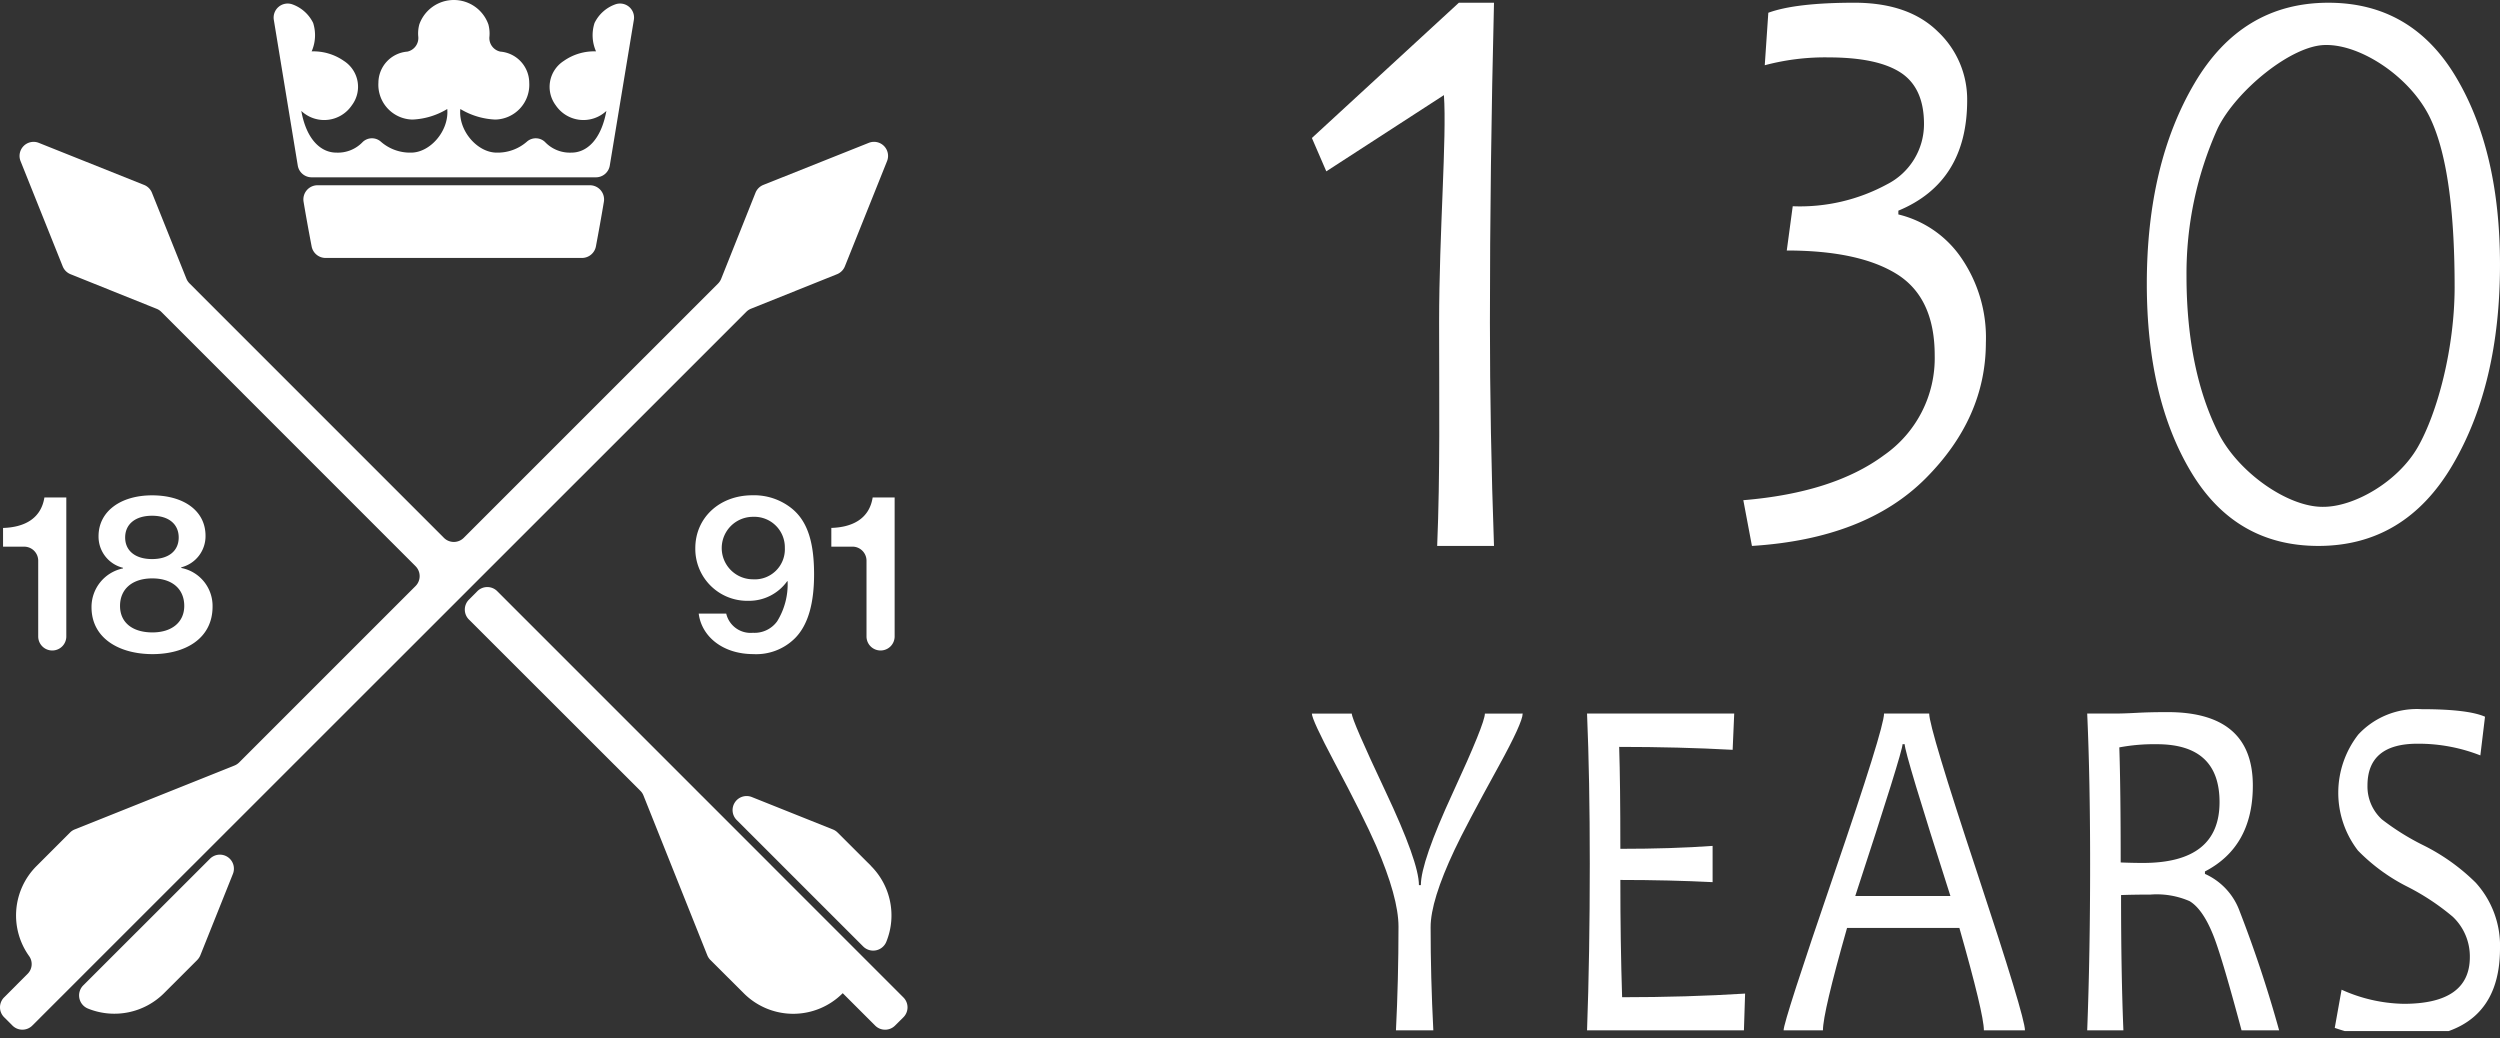 <svg id="Lager_1" data-name="Lager 1" xmlns="http://www.w3.org/2000/svg" xmlns:xlink="http://www.w3.org/1999/xlink" width="268.248" height="111.414" viewBox="0 0 268.248 111.414"><rect x="0" y="0" width="268.248" height="111.414" fill="#333333" stroke="none"/><defs><style>.cls-1{fill:none;}.cls-2{clip-path:url(#clip-path);}.cls-3{fill:#fff;}.cls-4{clip-path:url(#clip-path-2);}.cls-5{clip-path:url(#clip-path-3);}</style><clipPath id="clip-path" transform="translate(-13.87 -10.061)"><rect class="cls-1" x="13.723" y="10.06" width="97.668" height="110.636"/></clipPath><clipPath id="clip-path-2" transform="translate(-13.87 -10.061)"><polygon class="cls-1" points="13.723 120.696 282.118 120.696 282.118 10.354 13.723 10.06 13.723 120.696"/></clipPath><clipPath id="clip-path-3" transform="translate(-13.87 -10.061)"><rect class="cls-1" x="154.633" y="10.354" width="127.485" height="58.284"/></clipPath></defs><g class="cls-2"><path class="cls-3" d="M104.524,38.643l4.526-11.294a1.507,1.507,0,0,0-1.96-1.96L95.774,29.902a1.52,1.52,0,0,0-.842.845l-3.681,9.231a1.527,1.527,0,0,1-.334.508L63.629,67.77a1.504,1.504,0,0,1-2.128,0L34.203,40.466a1.527,1.527,0,0,1-.334-.505L30.174,30.744a1.506,1.506,0,0,0-.839-.839l-11.302-4.515a1.507,1.507,0,0,0-1.957,1.96l4.523,11.294a1.509,1.509,0,0,0,.837.839l9.236,3.71a1.481,1.481,0,0,1,.505.332L58.459,70.815a1.509,1.509,0,0,1,0,2.128L39.533,91.869a1.526,1.526,0,0,1-.508.334L21.89,99.057a1.463,1.463,0,0,0-.505.334l-3.593,3.593a7.492,7.492,0,0,0-.786,9.682,1.473,1.473,0,0,1-.182,1.895L14.311,117.08a1.504,1.504,0,0,0,.003,2.131l.893.893a1.507,1.507,0,0,0,2.13,0L93.948,43.519a1.528,1.528,0,0,1,.505-.334l9.231-3.702a1.513,1.513,0,0,0,.839-.839" transform="translate(-13.87 -10.061)"/><path class="cls-3" d="M22.795,115.799a1.522,1.522,0,0,0,.519,2.483,7.546,7.546,0,0,0,8.148-1.644l3.571-3.571a1.584,1.584,0,0,0,.334-.505l3.494-8.731a1.506,1.506,0,0,0-2.465-1.623Z" transform="translate(-13.87 -10.061)"/><path class="cls-3" d="M79.299,27.827l2.582-15.625a1.503,1.503,0,0,0-1.989-1.673,3.959,3.959,0,0,0-2.227,1.994,4.277,4.277,0,0,0,.158,3.05A5.674,5.674,0,0,0,74.361,16.6a3.306,3.306,0,0,0-.863,4.758,3.589,3.589,0,0,0,5.437.604c-.575,3.146-2.144,4.483-3.761,4.475a3.675,3.675,0,0,1-2.818-1.133,1.435,1.435,0,0,0-1.954-.04A4.755,4.755,0,0,1,67.16,26.437c-2.064,0-4.127-2.352-3.897-4.681A7.925,7.925,0,0,0,67.005,22.89a3.731,3.731,0,0,0,3.652-3.959A3.372,3.372,0,0,0,67.561,15.6,1.484,1.484,0,0,1,66.39,13.959a3.761,3.761,0,0,0-.12-1.288,3.931,3.931,0,0,0-7.405,0,3.665,3.665,0,0,0-.118,1.286A1.493,1.493,0,0,1,57.574,15.6a3.37,3.37,0,0,0-3.101,3.331A3.735,3.735,0,0,0,58.127,22.89a7.86,7.86,0,0,0,3.734-1.133c.211,2.328-1.82,4.681-3.889,4.681a4.744,4.744,0,0,1-3.235-1.174,1.438,1.438,0,0,0-1.954.037,3.66,3.66,0,0,1-2.812,1.136c-1.617.008-3.208-1.329-3.772-4.475a3.575,3.575,0,0,0,5.424-.604,3.296,3.296,0,0,0-.85-4.758,5.716,5.716,0,0,0-3.462-1.026,4.348,4.348,0,0,0,.16-3.05,3.967,3.967,0,0,0-2.227-1.994,1.506,1.506,0,0,0-1.992,1.673l2.569,15.625a1.51,1.51,0,0,0,1.489,1.259H77.812a1.505,1.505,0,0,0,1.486-1.259" transform="translate(-13.87 -10.061)"/><path class="cls-3" d="M46.442,31.705c.27,1.604.559,3.192.866,4.796a1.527,1.527,0,0,0,1.489,1.238h27.52a1.528,1.528,0,0,0,1.494-1.238c.302-1.607.588-3.192.856-4.798a1.52,1.52,0,0,0-1.494-1.764H47.937a1.519,1.519,0,0,0-1.494,1.767" transform="translate(-13.87 -10.061)"/><path class="cls-3" d="M106.493,111.621a1.52,1.52,0,0,0,2.481-.516,7.505,7.505,0,0,0-1.647-8.127h.011l-3.59-3.582a1.5,1.5,0,0,0-.505-.334l-8.701-3.478a1.507,1.507,0,0,0-1.623,2.467Z" transform="translate(-13.87 -10.061)"/><path class="cls-3" d="M104.293,116.628l3.481,3.478a1.508,1.508,0,0,0,2.128.005l.901-.895a1.505,1.505,0,0,0,0-2.133L67.221,73.493a1.507,1.507,0,0,0-2.13,0l-.906.912a1.507,1.507,0,0,0,0,2.13l18.397,18.381a1.447,1.447,0,0,1,.334.508L89.762,112.56a1.582,1.582,0,0,0,.334.508l3.585,3.574a7.489,7.489,0,0,0,10.613-.013" transform="translate(-13.87 -10.061)"/><path class="cls-3" d="M30.23,77.919c-2.171,0-3.481-1.08-3.481-2.842,0-1.81,1.31-2.954,3.459-2.954,2.152,0,3.432,1.144,3.432,2.954,0,1.738-1.326,2.842-3.411,2.842m-.043-7.87c-1.807,0-2.887-.898-2.887-2.315,0-1.419,1.08-2.334,2.887-2.334s2.858.914,2.858,2.334c0,1.417-1.051,2.315-2.858,2.315M30.23,80.248c3.526,0,6.448-1.671,6.448-5.103A4.145,4.145,0,0,0,33.32,71.004v-.07A3.441,3.441,0,0,0,35.923,67.55c0-2.676-2.331-4.339-5.737-4.339-3.387,0-5.742,1.732-5.742,4.384a3.437,3.437,0,0,0,2.625,3.39v.064a4.223,4.223,0,0,0-3.379,4.165c0,3.363,3.01,5.034,6.539,5.034m-10.752-.39h0a1.505,1.505,0,0,0,1.508-1.505V63.438h-2.35c-.369,2.312-2.197,3.203-4.438,3.272V68.718h2.264A1.506,1.506,0,0,1,17.97,70.226v8.127a1.507,1.507,0,0,0,1.508,1.505" transform="translate(-13.87 -10.061)"/><path class="cls-3" d="M108.351,79.857h.008a1.505,1.505,0,0,0,1.505-1.505V63.441h-2.358c-.364,2.304-2.195,3.197-4.435,3.264v2.01h2.267a1.51,1.51,0,0,1,1.508,1.51v8.127a1.503,1.503,0,0,0,1.505,1.505m-13.7-7.637a3.352,3.352,0,0,1,.024-6.704,3.275,3.275,0,0,1,3.408,3.341,3.226,3.226,0,0,1-3.432,3.363m.07,8.028a5.89,5.89,0,0,0,4.438-1.695c1.465-1.462,2.061-3.863,2.061-6.859,0-3.363-.663-5.651-2.358-7.046a6.445,6.445,0,0,0-4.256-1.444c-3.545,0-6.13,2.427-6.13,5.675a5.572,5.572,0,0,0,5.697,5.648,5.028,5.028,0,0,0,4.162-2.104H98.38a7.563,7.563,0,0,1-1.12,4.301,2.992,2.992,0,0,1-2.609,1.235A2.68,2.68,0,0,1,91.793,75.9H88.842c.297,2.4,2.515,4.347,5.878,4.347" transform="translate(-13.87 -10.061)"/></g><g class="cls-4"><path class="cls-3" d="M177.251,86.626q0,.966-2.569,5.638-3.633,6.608-4.739,8.982-2.57,5.453-2.569,8.3,0,5.377.291,11.07h-4.01q.269-5.405.273-11.12,0-3.136-2.403-8.693-1.359-3.108-4.488-8.982-2.406-4.543-2.403-5.194h4.282q0,.678,3.601,8.314,3.605,7.639,3.603,10.091h.208q0-2.478,3.435-9.92t3.435-8.485Z" transform="translate(-13.87 -10.061)"/><path class="cls-3" d="M201.118,116.673l-.126,3.943H184.159q.293-8.096.294-17.857,0-9.19-.294-16.133H199.95l-.168,3.889q-5.746-.313-12.176-.313.128,4.042.126,10.936,5.553,0,9.899-.313v3.889q-4.635-.233-9.899-.235,0,6.708.19,12.583,6.933,0,13.198-.39" transform="translate(-13.87 -10.061)"/><path class="cls-3" d="M223.149,106.204q-4.908-15.322-4.908-16.288h-.23q0,.81-5.074,16.288Zm7.998,14.411H226.739q0-1.752-2.63-10.99H212.058q-2.59,9.11-2.588,10.99h-4.221q0-.967,5.389-16.694,5.389-15.73,5.389-17.296h4.844q0,1.54,5.138,17.047t5.138,16.943" transform="translate(-13.87 -10.061)"/><path class="cls-3" d="M252.025,96.128q0-6.215-6.723-6.213a20.1,20.1,0,0,0-4.031.34q.148,4.539.147,12.348c.834.032,1.636.051,2.4.051q8.208,0,8.207-6.525m6.392,24.486h-4.031q-2.005-7.49-2.925-9.92-1.167-3.055-2.652-3.943a8.816,8.816,0,0,0-4.197-.703q-1.772,0-3.154.051,0,8.433.251,14.515h-3.884q.313-8.096.313-17.857,0-9.19-.313-16.133h2.943q.942,0,2.382-.078c.96-.053,2.064-.077,3.299-.077q9.15,0,9.148,7.883,0,6.552-5.138,9.214v.262a6.999,6.999,0,0,1,3.719,3.994,134.49,134.49,0,0,1,4.24,12.791" transform="translate(-13.87 -10.061)"/><path class="cls-3" d="M282.118,111.817q0,9.66-10.754,9.658a20.054,20.054,0,0,1-6.977-1.123l.733-4.098a16.819,16.819,0,0,0,6.662,1.516q7.097,0,7.1-5.012a5.858,5.858,0,0,0-1.837-4.336,25.418,25.418,0,0,0-4.846-3.211,19.95,19.95,0,0,1-5.325-3.889,10.162,10.162,0,0,1,.043-12.452,8.582,8.582,0,0,1,6.787-2.716q4.968,0,6.806.81l-.5,4.151a18.185,18.185,0,0,0-6.747-1.254q-5.365,0-5.365,4.491a4.784,4.784,0,0,0,1.545,3.627,26.331,26.331,0,0,0,4.427,2.767,21.746,21.746,0,0,1,5.638,4.02,10.083,10.083,0,0,1,2.612,7.049" transform="translate(-13.87 -10.061)"/></g><g class="cls-5"><path class="cls-3" d="M226.953,46.802q0,8.104-6.466,14.59-6.464,6.484-18.635,7.247l-.925-4.908q9.676-.802,15.106-4.836a12.687,12.687,0,0,0,5.429-10.698q0-6.183-4.055-8.72-4.066-2.534-11.818-2.537l.639-4.75a19.581,19.581,0,0,0,10.123-2.355,7.237,7.237,0,0,0,3.962-6.469q0-3.87-2.491-5.507-2.49-1.632-7.728-1.639a25.047,25.047,0,0,0-6.867.842l.382-5.632q2.935-1.075,9.228-1.077,5.814,0,8.963,3.098a9.991,9.991,0,0,1,3.146,7.365q0,8.781-7.383,11.85V33.07a11.423,11.423,0,0,1,6.726,4.627,15.115,15.115,0,0,1,2.665,9.105" transform="translate(-13.87 -10.061)"/><path class="cls-3" d="M174.176,68.636h-6.098c.321-7.707.208-15.705.208-23.989,0-9.605.834-19.814.516-24.38l-12.62,8.18-1.548-3.579,15.772-14.515h3.769q-.437,17.691-.438,34.294,0,11.721.438,23.989" transform="translate(-13.87 -10.061)"/><path class="cls-3" d="M282.117,38.45q0,12.848-5.098,21.517-5.1,8.665-14.382,8.672-8.91,0-13.663-7.926-4.747-7.915-4.753-20.175,0-12.839,5.1-21.511,5.088-8.669,14.382-8.672,8.91,0,13.657,7.918Q282.113,26.2,282.117,38.45m-4.868,2.395c0-7.022-.602-14.101-2.737-18.349-2.144-4.24-7.349-7.677-11.118-7.605-3.622,0-9.597,4.903-11.564,8.931a37.948,37.948,0,0,0-3.35,15.844c0,7.022,1.283,12.615,3.422,16.857,2.141,4.245,7.498,7.987,11.268,7.921,3.309,0,7.993-2.689,10.121-6.397,2.125-3.708,3.959-10.634,3.959-17.202" transform="translate(-13.87 -10.061)"/></g></svg>